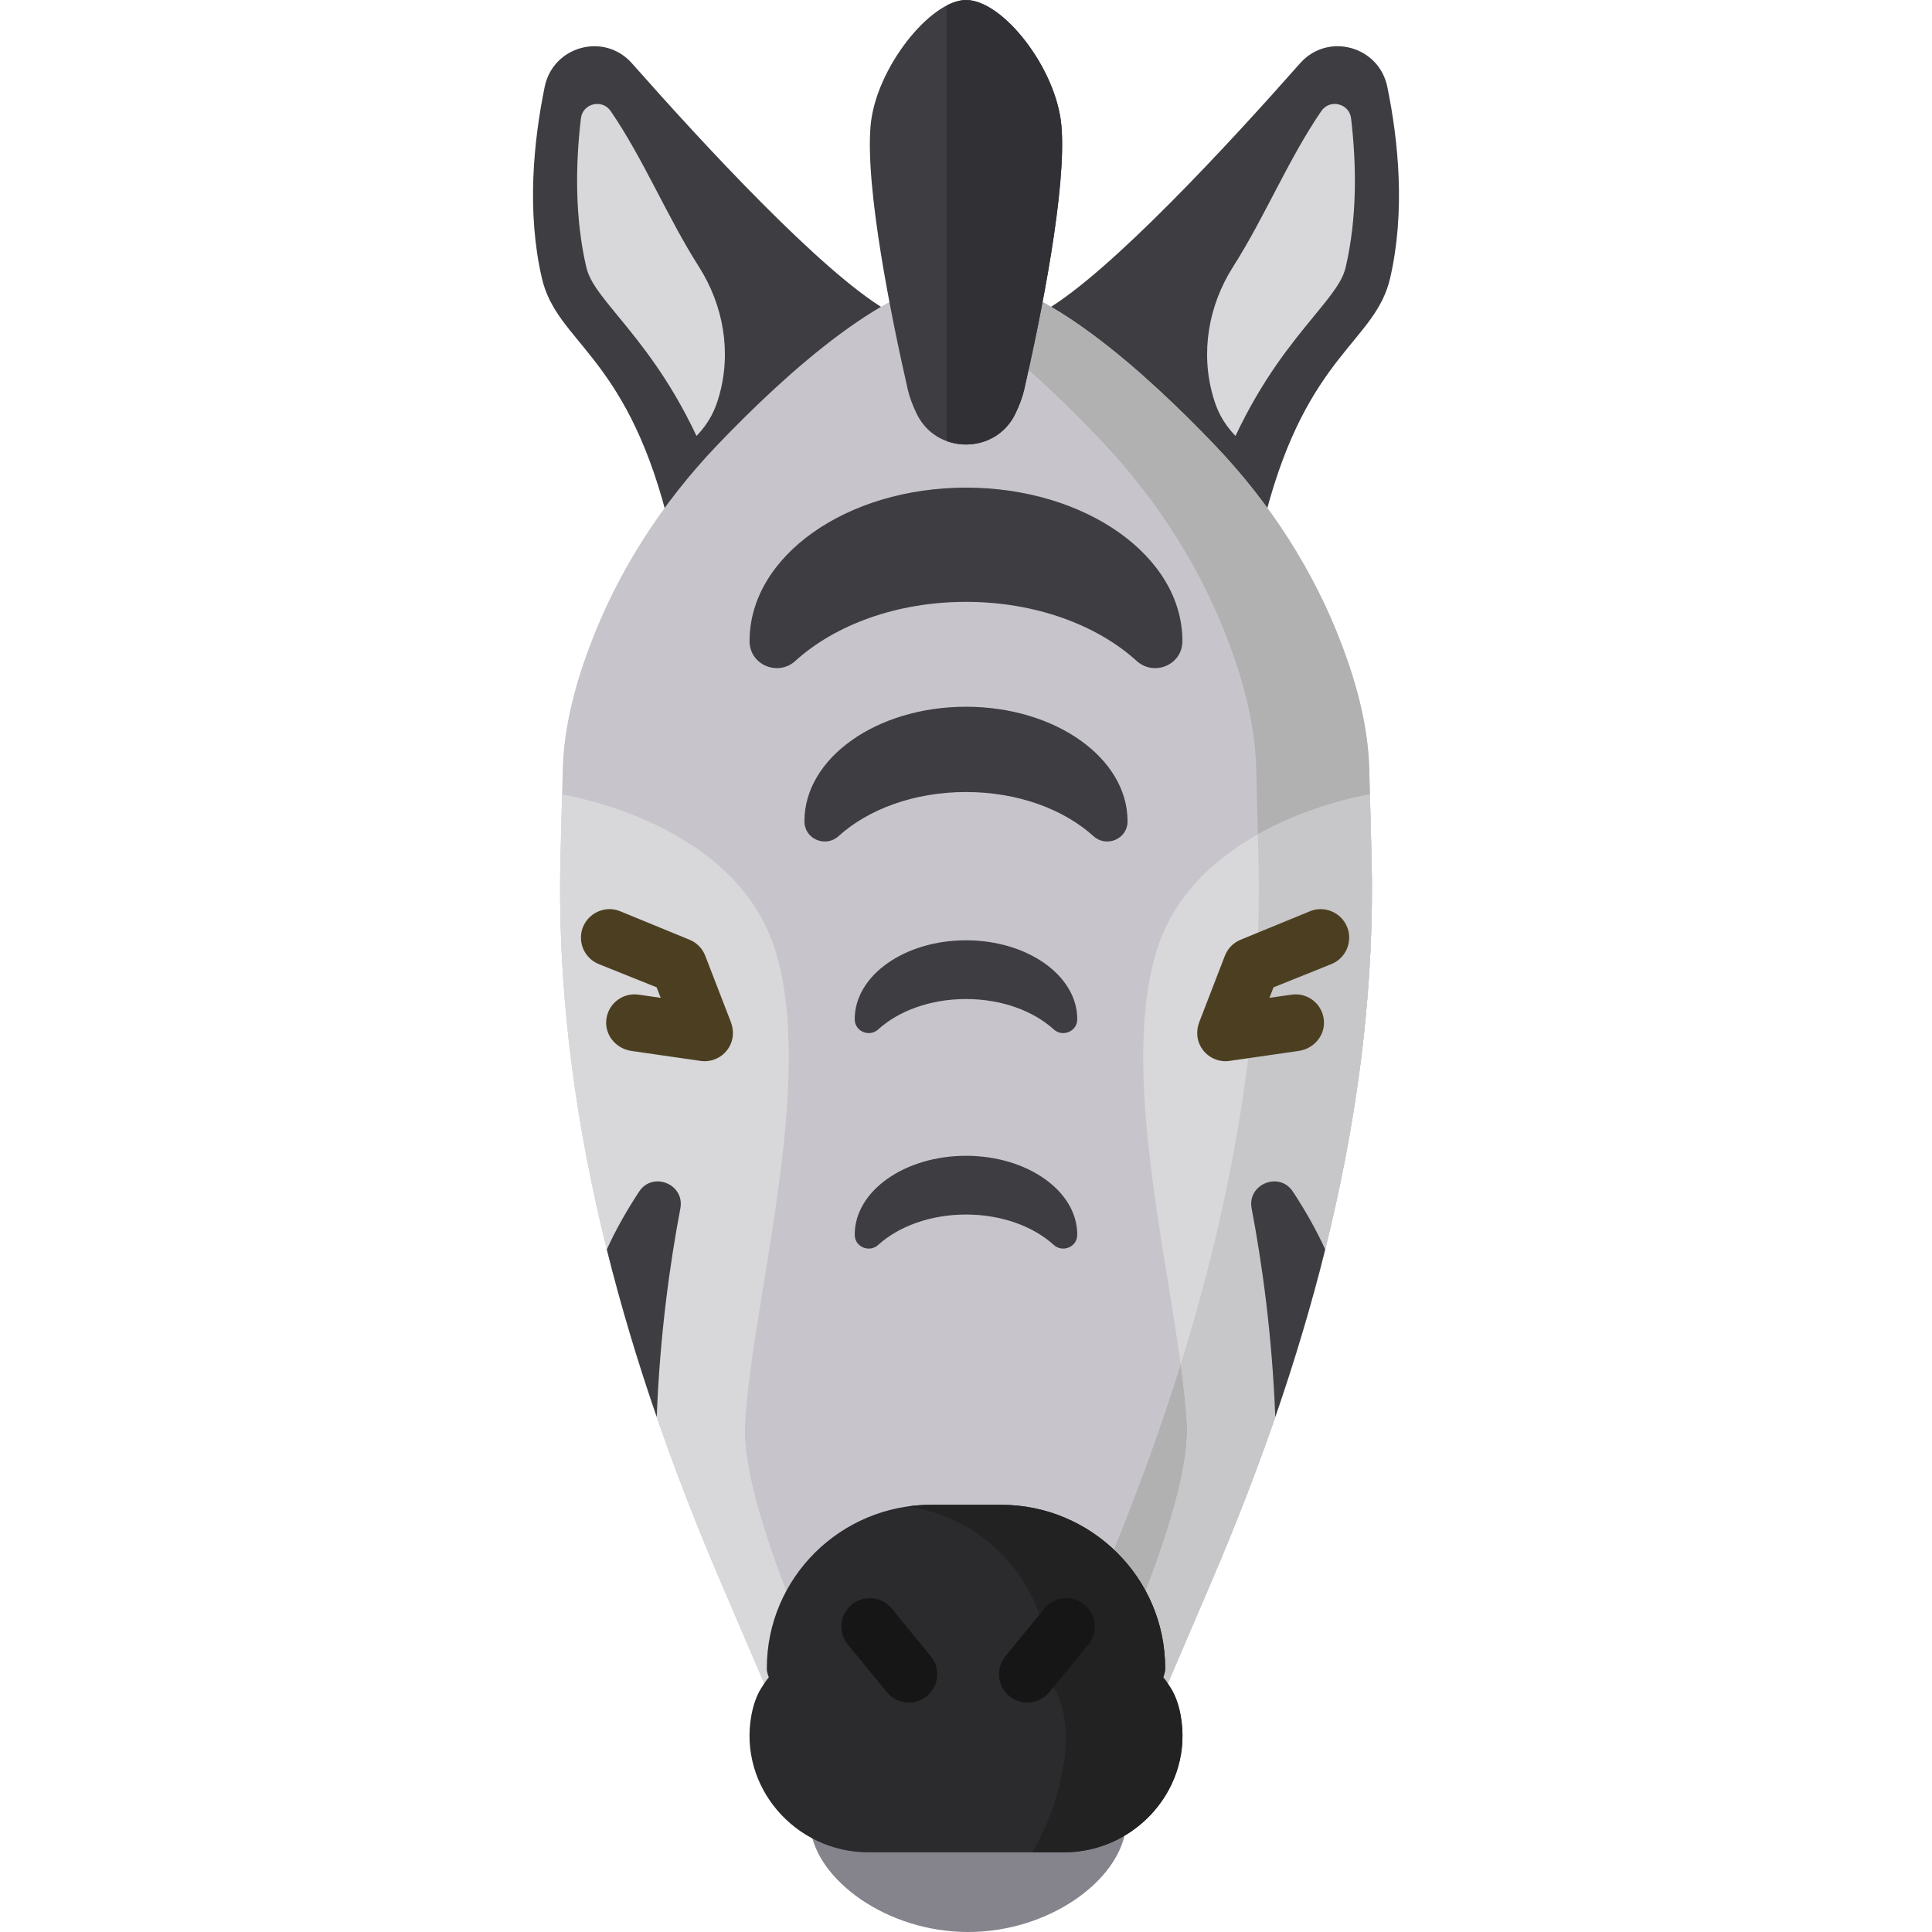 <?xml version="1.0" encoding="iso-8859-1"?>
<!-- Generator: Adobe Illustrator 19.0.0, SVG Export Plug-In . SVG Version: 6.00 Build 0)  -->
<svg xmlns="http://www.w3.org/2000/svg" xmlns:xlink="http://www.w3.org/1999/xlink" version="1.1" id="Layer_1" x="0px" y="0px" viewBox="0 0 512 512" style="enable-background:new 0 0 512 512;" xml:space="preserve">
<path style="fill:#3D3D42;" d="M201.148,140.355c9.171-10.079,22.204-23.402,35.741-33.971c8.167-6.376,7.229-19.094-1.834-24.115  c-0.075-0.041-0.15-0.083-0.225-0.124c-17.188-10.128-48.383-43.882-67.362-65.369c-7.319-8.286-20.903-4.596-23.121,6.234  c-2.938,14.348-4.822,33.013-0.756,50.667c3.923,17.032,21.819,19.999,32.945,62.42c0.628,0.963,1.263,1.898,1.904,2.807  C183.825,146.543,194.859,147.267,201.148,140.355z"/>
<path style="fill:#D8D8DA;" d="M184.582,115.532c3.61-3.76,4.984-7.147,5.938-10.432c3.388-11.662,1.23-24.154-5.294-34.398  c-8.491-13.335-14.649-28.52-23.398-41.28c-2.253-3.286-7.416-2.019-7.88,1.938c-1.464,12.47-1.608,26.277,1.392,39.302  c0.869,3.776,3.324,6.883,8.35,13C169.841,91.149,177.453,100.413,184.582,115.532z"/>
<path style="fill:#3D3D42;" d="M310.852,140.355c-9.171-10.079-22.204-23.402-35.741-33.971c-8.167-6.376-7.229-19.094,1.834-24.115  c0.075-0.041,0.15-0.083,0.225-0.124c17.188-10.128,48.383-43.882,67.362-65.369c7.319-8.286,20.903-4.596,23.121,6.234  c2.939,14.348,4.822,33.013,0.756,50.667c-3.923,17.032-21.819,19.999-32.945,62.42c-0.628,0.963-1.263,1.898-1.904,2.807  C328.175,146.543,317.141,147.267,310.852,140.355z"/>
<path style="fill:#D8D8DA;" d="M327.418,115.532c-3.61-3.76-4.984-7.147-5.938-10.432c-3.388-11.662-1.23-24.154,5.294-34.398  c8.491-13.335,14.649-28.52,23.398-41.28c2.253-3.286,7.416-2.019,7.88,1.938c1.464,12.47,1.608,26.277-1.392,39.302  c-0.869,3.776-3.324,6.883-8.35,13C342.159,91.149,334.547,100.413,327.418,115.532z"/>
<path style="fill:#C7C5CB;" d="M355.704,171.174c-7.463-19.863-19.127-37.877-33.787-53.218  C303.444,98.625,275.773,73.678,256,73.678l0,0c-19.773,0-47.444,24.947-65.917,44.278c-14.66,15.341-26.324,33.355-33.787,53.218  c-4.015,10.686-6.874,21.659-7.161,32.729l-0.597,23.08c-1.704,65.841,16.325,131.271,42.27,191.808l15.751,36.752  c3.653,8.523,12.033,14.048,21.305,14.048h56.272c9.272,0,17.653-5.526,21.305-14.048l15.751-36.752  c25.945-60.537,43.974-125.968,42.27-191.808l-0.597-23.08C362.578,192.833,359.719,181.86,355.704,171.174z"/>
<path style="fill:#B1B1B2;" d="M363.462,226.982l-0.598-23.079c-0.286-11.07-3.146-22.043-7.161-32.729  c-7.464-19.863-19.127-37.877-33.787-53.218C303.444,98.625,275.773,73.678,256,73.678l0,0c-4.161,0-8.674,1.115-13.374,3.04  c16.858,8.169,35.602,25.715,49.288,40.142c14.687,15.482,26.343,33.652,33.803,53.646c4.024,10.785,6.889,21.858,7.176,33.03  l0.599,23.292c1.708,66.446-16.36,132.478-42.36,193.572l-20.936,49.193h13.94c9.272,0,17.653-5.526,21.305-14.049l15.751-36.752  C347.137,358.254,365.167,292.823,363.462,226.982z"/>
<g>
	<path style="fill:#D8D8DA;" d="M197.452,377.21c1.875-32.738,18.859-90.574,7.946-125.494c-9.7-31.038-48.028-39.655-56.435-41.189   l-0.426,16.455c-1.704,65.84,16.325,131.271,42.27,191.808l15.751,36.752c3.653,8.523,12.033,14.048,21.305,14.048h1.802   C214.972,439.625,196.307,397.214,197.452,377.21z"/>
	<path style="fill:#D8D8DA;" d="M314.548,377.21c-1.875-32.738-18.859-90.574-7.946-125.494c9.7-31.038,48.028-39.655,56.435-41.189   l0.426,16.455c1.704,65.84-16.325,131.271-42.27,191.808l-15.751,36.752c-3.653,8.523-12.033,14.048-21.305,14.048h-1.802   C297.028,439.625,315.693,397.214,314.548,377.21z"/>
</g>
<path style="fill:#C7C7C9;" d="M363.462,226.982l-0.243-9.368l-0.184-7.088c-4.435,0.809-17.198,3.594-29.691,10.598l0.146,5.701  c1.172,45.585-6.966,90.975-20.585,134.71c0.775,5.65,1.37,10.931,1.641,15.674c1.146,20.005-17.52,62.415-32.213,92.381h1.802  c9.272,0,17.653-5.526,21.305-14.049l14.001-32.668l1.75-4.084c0.595-1.389,1.182-2.783,1.769-4.177  c16.197-38.479,29.115-78.877,35.744-120.06C362.302,272.199,364.048,249.615,363.462,226.982z"/>
<path style="fill:#3D3D42;" d="M281.286,33.34C279.968,18.106,265.75,0,256,0c-9.402,0-23.968,18.106-25.286,33.34  c-1.425,16.464,5.388,50.318,9.869,69.928c0.469,2.054,1.307,4.227,2.358,6.403c5.237,10.843,20.881,10.843,26.118,0  c1.051-2.176,1.888-4.349,2.358-6.403C275.899,83.658,282.711,49.804,281.286,33.34z"/>
<g>
	<path style="fill:#4C3F21;" d="M160.635,270.94c-0.065,3.82,2.914,7.022,6.695,7.568l18.331,2.643   c0.358,0.052,0.717,0.077,1.074,0.077c2.919,0,5.677-1.703,6.918-4.57c0.803-1.856,0.741-3.976,0.012-5.862l-6.767-17.51   c-0.729-1.887-2.187-3.4-4.046-4.198l-18.467-7.584c-5.1-2.095-10.654,1.803-10.417,7.312l0,0c0.127,2.964,1.978,5.58,4.732,6.686   l15.315,6.152l1.077,2.785l-5.867-0.846C164.8,262.949,160.714,266.317,160.635,270.94z"/>
	<path style="fill:#4C3F21;" d="M350.873,270.94c0.065,3.82-2.914,7.022-6.695,7.568l-18.331,2.643   c-0.358,0.052-0.717,0.077-1.074,0.077c-2.919,0-5.677-1.703-6.918-4.57c-0.803-1.856-0.741-3.976-0.012-5.862l6.767-17.51   c0.729-1.887,2.187-3.4,4.046-4.198l18.467-7.584c5.1-2.095,10.654,1.803,10.417,7.312l0,0c-0.127,2.964-1.978,5.58-4.732,6.686   l-15.315,6.152l-1.077,2.785l5.867-0.846C346.708,262.949,350.794,266.317,350.873,270.94z"/>
</g>
<g>
	<path style="fill:#3D3D42;" d="M169.364,315.799c-3.068,4.665-6.07,9.856-8.552,15.312c3.726,14.973,8.19,29.791,13.231,44.402   c0.827-21.941,3.568-41.094,6.259-55.263C181.526,313.804,172.97,310.316,169.364,315.799z"/>
	<path style="fill:#3D3D42;" d="M342.636,315.799c-3.606-5.482-12.162-1.995-10.938,4.452c2.691,14.169,5.432,33.322,6.259,55.263   c5.04-14.611,9.505-29.429,13.231-44.402C348.705,325.655,345.704,320.464,342.636,315.799z"/>
	<path style="fill:#3D3D42;" d="M255.997,159.499c18.386,0,34.743,6.129,45.234,15.658c4.599,4.177,12.078,1.047,12.113-5.166   c0-0.053,0-0.107,0-0.161c0-22.425-25.675-40.604-57.347-40.604s-57.347,18.179-57.347,40.604c0,0.054,0,0.107,0,0.161   c0.034,6.213,7.513,9.344,12.113,5.166C221.254,165.629,237.611,159.499,255.997,159.499z"/>
	<path style="fill:#3D3D42;" d="M255.997,209.894c13.726,0,25.938,4.576,33.77,11.69c3.434,3.119,9.017,0.782,9.043-3.857   c0-0.04,0-0.08,0-0.12c0-16.742-19.168-30.314-42.813-30.314s-42.813,13.572-42.813,30.314c0,0.04,0,0.08,0,0.12   c0.026,4.639,5.609,6.976,9.043,3.857C230.059,214.47,242.27,209.894,255.997,209.894z"/>
	<path style="fill:#3D3D42;" d="M255.997,264.753c9.453,0,17.863,3.151,23.257,8.05c2.365,2.148,6.21,0.538,6.228-2.656   c0-0.027,0-0.055,0-0.083c0-11.53-13.201-20.876-29.485-20.876s-29.485,9.347-29.485,20.876c0,0.028,0,0.055,0,0.083   c0.018,3.194,3.863,4.804,6.228,2.656C238.134,267.905,246.544,264.753,255.997,264.753z"/>
	<path style="fill:#3D3D42;" d="M255.997,321.864c9.453,0,17.863,3.151,23.257,8.05c2.365,2.148,6.21,0.538,6.228-2.656   c0-0.027,0-0.055,0-0.083c0-11.53-13.201-20.876-29.485-20.876s-29.485,9.347-29.485,20.876c0,0.028,0,0.055,0,0.083   c0.018,3.194,3.863,4.804,6.228,2.656C238.134,325.016,246.544,321.864,255.997,321.864z"/>
</g>
<path style="fill:#85848C;" d="M214.753,484.5c1.625,13.713,20.261,27.5,41.8,27.5c21.542,0,40.152-13.698,41.802-27.5H214.753z"/>
<path style="fill:#2B2B2D;" d="M310.332,447.472c-0.689-1.129-1.385-2.138-2.074-2.967c0.34-0.886,0.523-1.631,0.525-2.187  c0-0.08,0-0.159,0.001-0.239c0.009-23.945-19.566-43.293-43.511-43.293h-18.546c-23.945,0-43.52,19.348-43.511,43.293  c0,0.08,0,0.159,0.001,0.239c0.002,0.556,0.185,1.301,0.526,2.187c-0.689,0.829-1.385,1.838-2.074,2.967  c-1.238,2.029-2.049,4.427-2.531,7.036c-3.514,18.999,11.628,36.377,30.949,36.377h51.828c19.321,0,34.463-17.378,30.949-36.377  C312.38,451.899,311.57,449.501,310.332,447.472z"/>
<path style="fill:#222223;" d="M312.863,454.508c-0.483-2.609-1.293-5.007-2.532-7.036c-0.689-1.129-1.385-2.138-2.074-2.967  c0.34-0.886,0.523-1.631,0.525-2.187c0-0.08,0-0.159,0-0.239c0.009-23.945-19.566-43.293-43.511-43.293h-18.546  c-2.103,0-4.169,0.157-6.194,0.446c21.035,2.996,37.324,21.005,37.317,42.847c0,0.08,0,0.159,0,0.239  c-0.002,0.556-0.185,1.301-0.526,2.187c0.689,0.829,1.385,1.838,2.074,2.967c1.239,2.03,2.049,4.427,2.531,7.036  c1.901,10.28-1.666,25.013-8.395,36.377h8.38C301.235,490.885,316.377,473.507,312.863,454.508z"/>
<g>
	<path style="fill:#161616;" d="M236.318,426.279c-2.629-3.215-7.367-3.687-10.578-1.058c-3.214,2.629-3.687,7.365-1.058,10.578   l10.349,12.65c1.486,1.817,3.645,2.757,5.822,2.757c1.675,0,3.359-0.556,4.756-1.699c3.214-2.629,3.687-7.365,1.058-10.578   L236.318,426.279z"/>
	<path style="fill:#161616;" d="M287.366,425.221c-3.212-2.628-7.949-2.156-10.578,1.058l-10.349,12.65   c-2.629,3.214-2.155,7.949,1.058,10.578c1.397,1.143,3.081,1.699,4.756,1.699c2.177,0,4.336-0.941,5.822-2.757l10.349-12.65   C291.054,432.585,290.58,427.85,287.366,425.221z"/>
</g>
<path style="fill:#313135;" d="M256,0c-1.587,0-3.324,0.526-5.117,1.458v115.437c6.574,2.407,14.686,0.003,18.176-7.224  c1.051-2.176,1.888-4.349,2.358-6.403c4.482-19.61,11.294-53.464,9.869-69.928C279.968,18.106,265.75,0,256,0z"/>
<g>
</g>
<g>
</g>
<g>
</g>
<g>
</g>
<g>
</g>
<g>
</g>
<g>
</g>
<g>
</g>
<g>
</g>
<g>
</g>
<g>
</g>
<g>
</g>
<g>
</g>
<g>
</g>
<g>
</g>
</svg>
